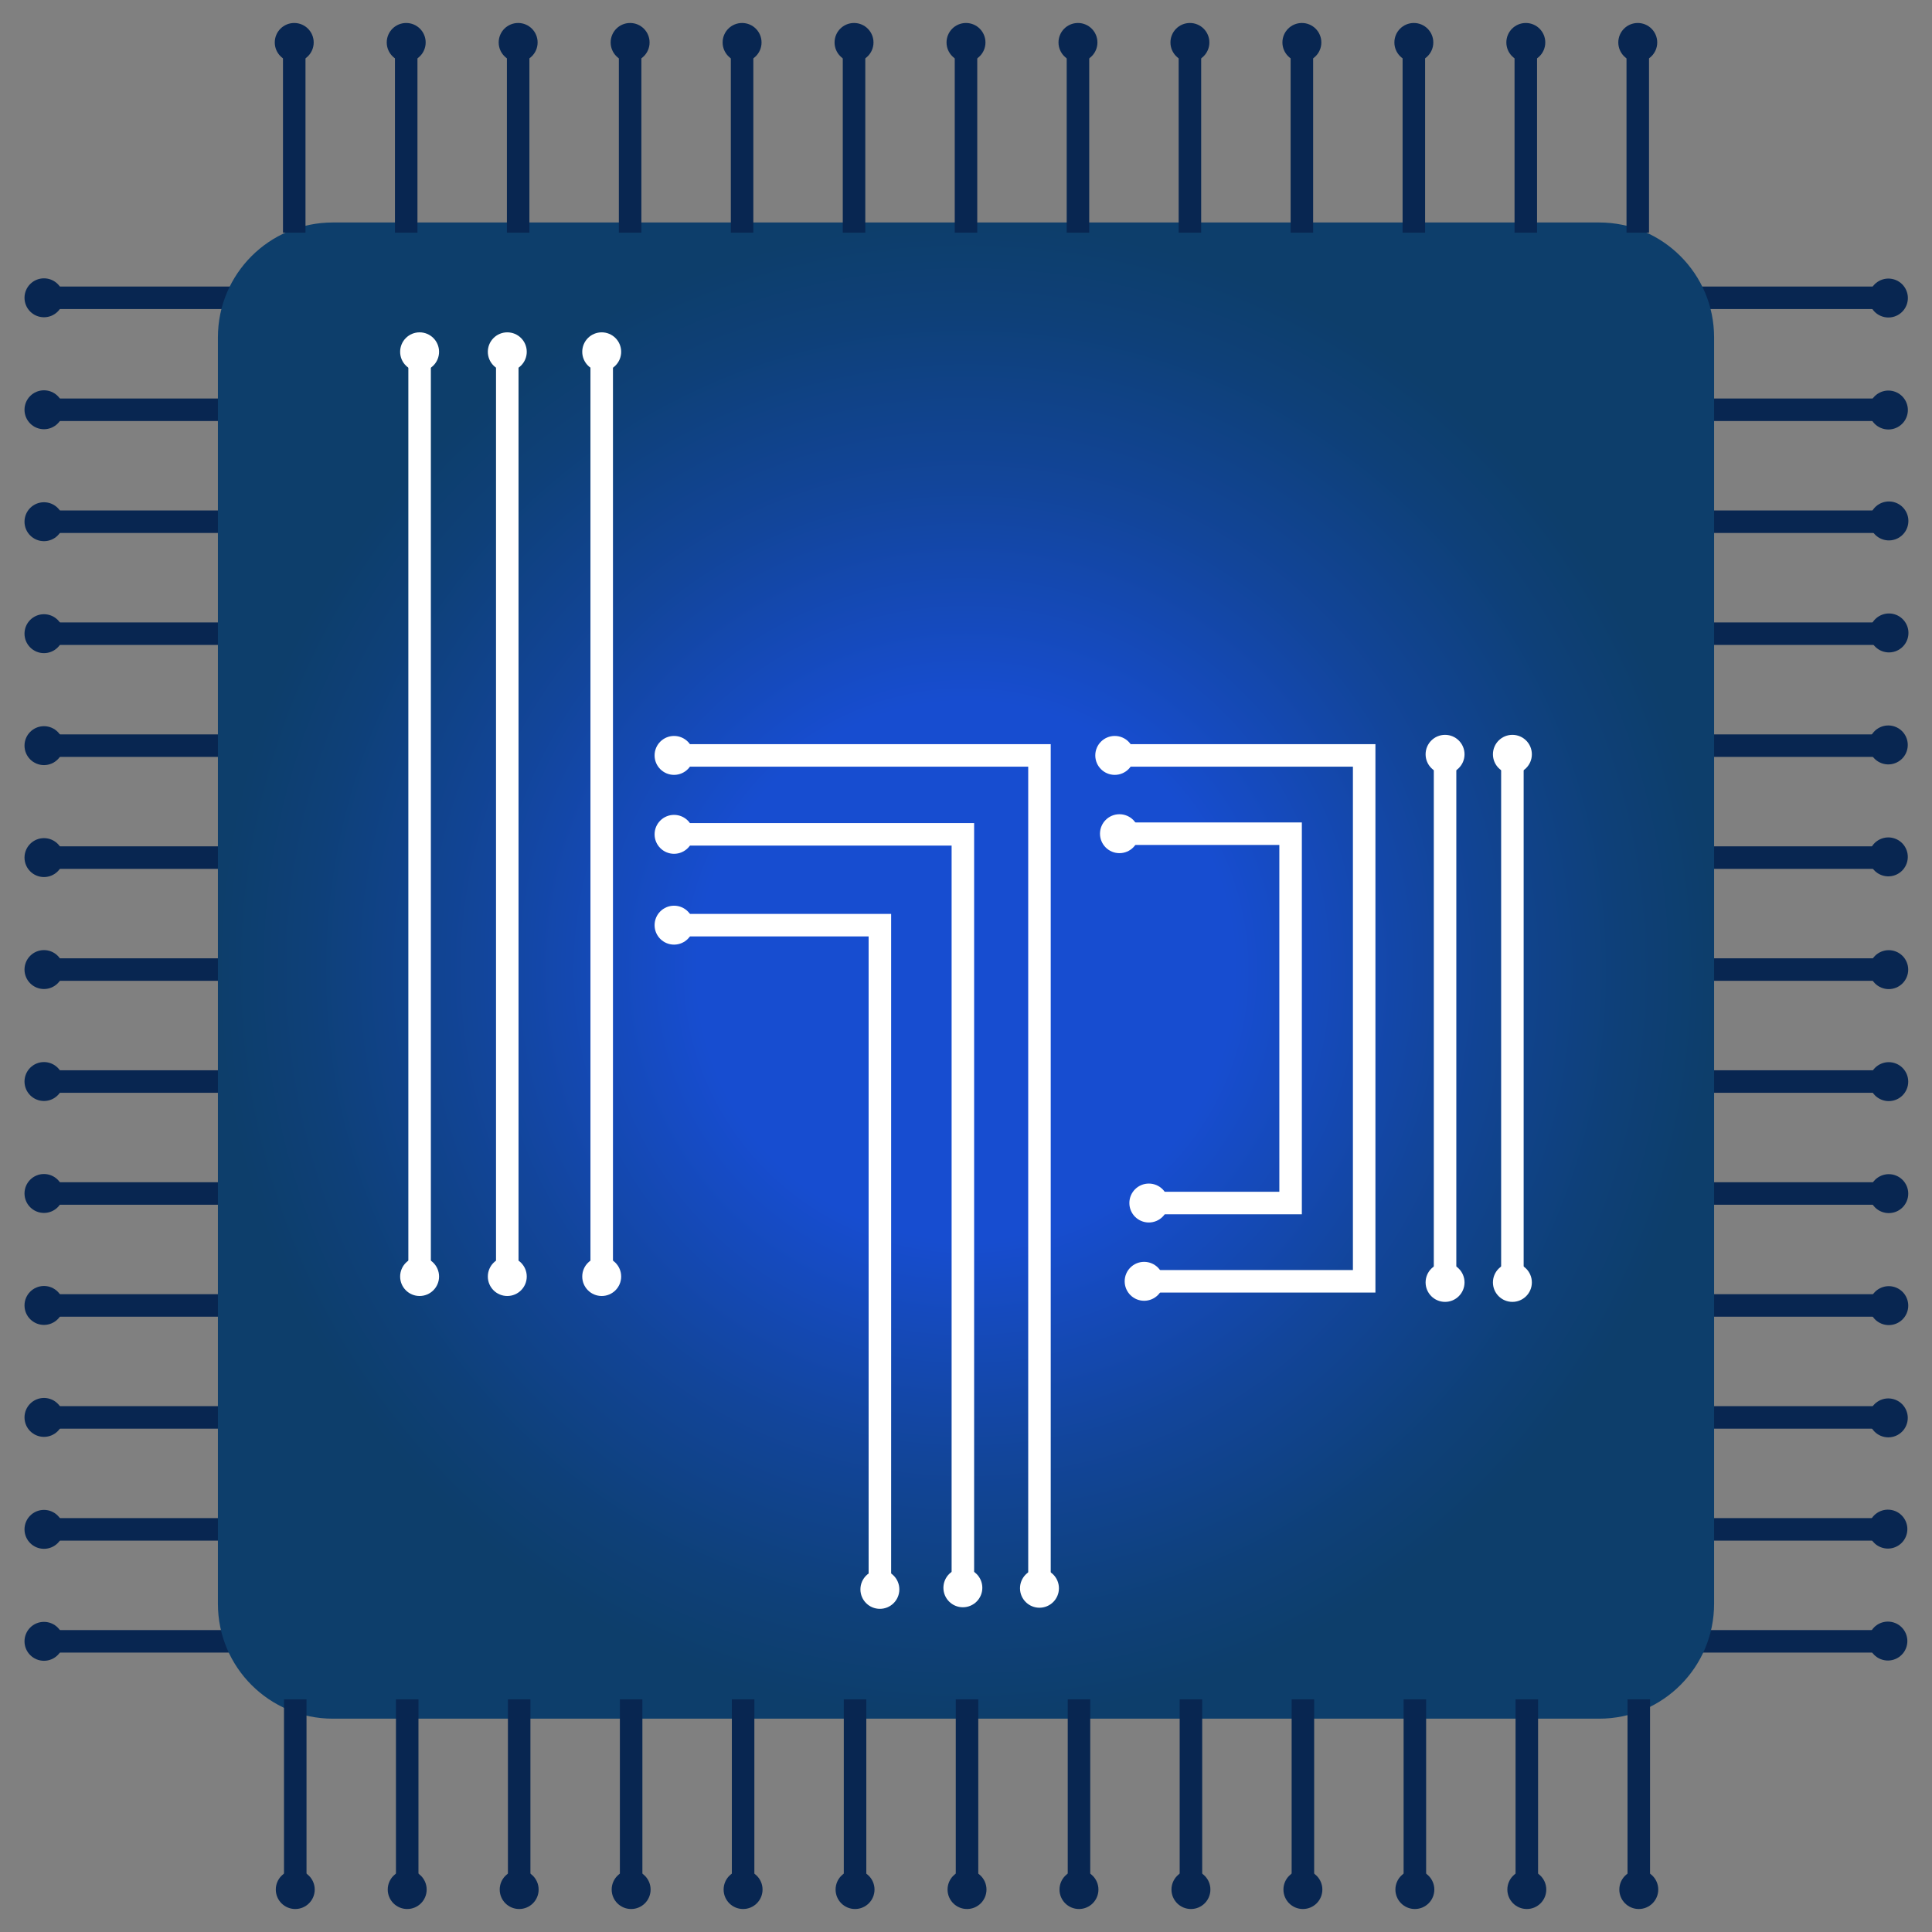 <?xml version="1.0" encoding="utf-8"?>
<!-- Generator: Adobe Illustrator 23.1.1, SVG Export Plug-In . SVG Version: 6.00 Build 0)  -->
<svg version="1.1" id="Layer_1" xmlns="http://www.w3.org/2000/svg" xmlns:xlink="http://www.w3.org/1999/xlink" x="0px" y="0px"
	 viewBox="0 0 1080 1080" style="enable-background:new 0 0 1080 1080;" xml:space="preserve">
<rect x="0" y="0" width="1080" height="1080" fill="#808080" stroke="none"/>
<style type="text/css">
	.st0{fill:none;stroke:#082651;stroke-width:12.581;stroke-miterlimit:10;}
	.st1{fill:#082651;}
	.st2{fill:url(#SVGID_1_);}
	.st3{fill:none;stroke:#FFFFFF;stroke-width:12.581;stroke-miterlimit:10;}
	.st4{fill:#FFFFFF;}
</style>
<g>
	<g>
		<g>
			<g>
				<g>
					<line class="st0" x1="1055.96" y1="166.47" x2="949.09" y2="166.47"/>
					<g>
						
							<ellipse transform="matrix(0.29 -0.957 0.957 0.29 590.248 1128.363)" class="st1" cx="1055.42" cy="166.47" rx="10.88" ry="10.88"/>
					</g>
				</g>
			</g>
			<g>
				<g>
					<line class="st0" x1="1055.96" y1="229.06" x2="949.09" y2="229.06"/>
					<g>
						
							<ellipse transform="matrix(0.29 -0.957 0.957 0.29 530.347 1172.814)" class="st1" cx="1055.42" cy="229.06" rx="10.88" ry="10.88"/>
					</g>
				</g>
			</g>
			<g>
				<g>
					<line class="st0" x1="1055.96" y1="291.64" x2="949.09" y2="291.64"/>
					<g>
						
							<ellipse transform="matrix(0.257 -0.967 0.967 0.257 502.654 1236.851)" class="st1" cx="1055.42" cy="291.64" rx="10.88" ry="10.88"/>
					</g>
				</g>
			</g>
			<g>
				<g>
					<line class="st0" x1="1055.96" y1="354.23" x2="949.09" y2="354.23"/>
					<g>
						
							<ellipse transform="matrix(0.257 -0.967 0.967 0.257 442.164 1283.374)" class="st1" cx="1055.42" cy="354.23" rx="10.88" ry="10.88"/>
					</g>
				</g>
			</g>
			<g>
				<g>
					<line class="st0" x1="1055.96" y1="416.82" x2="949.09" y2="416.82"/>
					<g>
						
							<ellipse transform="matrix(0.331 -0.944 0.944 0.331 312.747 1274.772)" class="st1" cx="1055.42" cy="416.82" rx="10.88" ry="10.88"/>
					</g>
				</g>
			</g>
			<g>
				<g>
					<line class="st0" x1="1055.96" y1="479.4" x2="949.09" y2="479.4"/>
					<g>
						
							<ellipse transform="matrix(0.331 -0.944 0.944 0.331 253.688 1316.642)" class="st1" cx="1055.42" cy="479.4" rx="10.88" ry="10.88"/>
					</g>
				</g>
			</g>
			<g>
				<g>
					<line class="st0" x1="1055.96" y1="541.99" x2="949.09" y2="541.99"/>
					<g>
						
							<ellipse transform="matrix(0.383 -0.924 0.924 0.383 150.793 1309.66)" class="st1" cx="1055.42" cy="541.99" rx="10.88" ry="10.88"/>
					</g>
				</g>
			</g>
			<g>
				<g>
					<line class="st0" x1="1055.96" y1="604.58" x2="949.09" y2="604.58"/>
					<g>
						
							<ellipse transform="matrix(0.383 -0.924 0.924 0.383 92.97 1348.296)" class="st1" cx="1055.42" cy="604.58" rx="10.88" ry="10.88"/>
					</g>
				</g>
			</g>
			<g>
				<g>
					<line class="st0" x1="1055.96" y1="667.17" x2="949.09" y2="667.17"/>
					<g>
						
							<ellipse transform="matrix(0.383 -0.924 0.924 0.383 35.147 1386.932)" class="st1" cx="1055.42" cy="667.17" rx="10.88" ry="10.88"/>
					</g>
				</g>
			</g>
			<g>
				<g>
					<line class="st0" x1="1055.96" y1="729.75" x2="949.09" y2="729.75"/>
					<g>
						
							<ellipse transform="matrix(0.383 -0.924 0.924 0.383 -22.675 1425.568)" class="st1" cx="1055.42" cy="729.75" rx="10.88" ry="10.88"/>
					</g>
				</g>
			</g>
			<g>
				<g>
					<line class="st0" x1="1055.96" y1="792.34" x2="949.09" y2="792.34"/>
					<g>
						
							<ellipse transform="matrix(0.29 -0.957 0.957 0.29 -8.766 1572.865)" class="st1" cx="1055.42" cy="792.34" rx="10.88" ry="10.88"/>
					</g>
				</g>
			</g>
			<g>
				<g>
					<line class="st0" x1="1055.96" y1="854.93" x2="949.09" y2="854.93"/>
					<g>
						
							<ellipse transform="matrix(0.189 -0.982 0.982 0.189 16.333 1729.63)" class="st1" cx="1055.42" cy="854.93" rx="10.88" ry="10.88"/>
					</g>
				</g>
			</g>
			<g>
				<g>
					<line class="st0" x1="1055.96" y1="917.51" x2="949.09" y2="917.51"/>
					<g>
						
							<ellipse transform="matrix(0.189 -0.982 0.982 0.189 -45.125 1780.381)" class="st1" cx="1055.42" cy="917.51" rx="10.88" ry="10.88"/>
					</g>
				</g>
			</g>
		</g>
		<g>
			<g>
				<g>
					<line class="st0" x1="24.04" y1="917.51" x2="130.91" y2="917.51"/>
					<g>
						<path class="st1" d="M24.58,928.39c-6.01,0-10.88-4.87-10.88-10.88c0-6.01,4.87-10.88,10.88-10.88
							c6.01,0,10.88,4.87,10.88,10.88C35.46,923.52,30.59,928.39,24.58,928.39z"/>
					</g>
				</g>
			</g>
			<g>
				<g>
					<line class="st0" x1="24.04" y1="854.93" x2="130.91" y2="854.93"/>
					<g>
						<path class="st1" d="M24.58,865.8c-6.01,0-10.88-4.87-10.88-10.88c0-6.01,4.87-10.88,10.88-10.88
							c6.01,0,10.88,4.87,10.88,10.88C35.46,860.93,30.59,865.8,24.58,865.8z"/>
					</g>
				</g>
			</g>
			<g>
				<g>
					<line class="st0" x1="24.04" y1="792.34" x2="130.91" y2="792.34"/>
					<g>
						<path class="st1" d="M24.58,803.22c-6.01,0-10.88-4.87-10.88-10.88c0-6.01,4.87-10.88,10.88-10.88
							c6.01,0,10.88,4.87,10.88,10.88C35.46,798.35,30.59,803.22,24.58,803.22z"/>
					</g>
				</g>
			</g>
			<g>
				<g>
					<line class="st0" x1="24.04" y1="729.75" x2="130.91" y2="729.75"/>
					<g>
						<path class="st1" d="M24.58,740.63c-6.01,0-10.88-4.87-10.88-10.88s4.87-10.88,10.88-10.88c6.01,0,10.88,4.87,10.88,10.88
							S30.59,740.63,24.58,740.63z"/>
					</g>
				</g>
			</g>
			<g>
				<g>
					<line class="st0" x1="24.04" y1="667.17" x2="130.91" y2="667.17"/>
					<g>
						<path class="st1" d="M24.58,678.04c-6.01,0-10.88-4.87-10.88-10.88s4.87-10.88,10.88-10.88c6.01,0,10.88,4.87,10.88,10.88
							S30.59,678.04,24.58,678.04z"/>
					</g>
				</g>
			</g>
			<g>
				<g>
					<line class="st0" x1="24.04" y1="604.58" x2="130.91" y2="604.58"/>
					<g>
						<path class="st1" d="M24.58,615.46c-6.01,0-10.88-4.87-10.88-10.88s4.87-10.88,10.88-10.88c6.01,0,10.88,4.87,10.88,10.88
							S30.59,615.46,24.58,615.46z"/>
					</g>
				</g>
			</g>
			<g>
				<g>
					<line class="st0" x1="24.04" y1="541.99" x2="130.91" y2="541.99"/>
					<g>
						<path class="st1" d="M24.58,552.87c-6.01,0-10.88-4.87-10.88-10.88s4.87-10.88,10.88-10.88c6.01,0,10.88,4.87,10.88,10.88
							S30.59,552.87,24.58,552.87z"/>
					</g>
				</g>
			</g>
			<g>
				<g>
					<line class="st0" x1="24.04" y1="479.4" x2="130.91" y2="479.4"/>
					<g>
						<path class="st1" d="M24.58,490.28c-6.01,0-10.88-4.87-10.88-10.88c0-6.01,4.87-10.88,10.88-10.88
							c6.01,0,10.88,4.87,10.88,10.88C35.46,485.41,30.59,490.28,24.58,490.28z"/>
					</g>
				</g>
			</g>
			<g>
				<g>
					<line class="st0" x1="24.04" y1="416.82" x2="130.91" y2="416.82"/>
					<g>
						<path class="st1" d="M24.58,427.7c-6.01,0-10.88-4.87-10.88-10.88c0-6.01,4.87-10.88,10.88-10.88
							c6.01,0,10.88,4.87,10.88,10.88C35.46,422.83,30.59,427.7,24.58,427.7z"/>
					</g>
				</g>
			</g>
			<g>
				<g>
					<line class="st0" x1="24.04" y1="354.23" x2="130.91" y2="354.23"/>
					<g>
						<path class="st1" d="M24.58,365.11c-6.01,0-10.88-4.87-10.88-10.88c0-6.01,4.87-10.88,10.88-10.88
							c6.01,0,10.88,4.87,10.88,10.88C35.46,360.24,30.59,365.11,24.58,365.11z"/>
					</g>
				</g>
			</g>
			<g>
				<g>
					<line class="st0" x1="24.04" y1="291.64" x2="130.91" y2="291.64"/>
					<g>
						<path class="st1" d="M24.58,302.52c-6.01,0-10.88-4.87-10.88-10.88c0-6.01,4.87-10.88,10.88-10.88
							c6.01,0,10.88,4.87,10.88,10.88C35.46,297.65,30.59,302.52,24.58,302.52z"/>
					</g>
				</g>
			</g>
			<g>
				<g>
					<line class="st0" x1="24.04" y1="229.06" x2="130.91" y2="229.06"/>
					<g>
						<path class="st1" d="M24.58,239.94c-6.01,0-10.88-4.87-10.88-10.88s4.87-10.88,10.88-10.88c6.01,0,10.88,4.87,10.88,10.88
							S30.59,239.94,24.58,239.94z"/>
					</g>
				</g>
			</g>
			<g>
				<g>
					<line class="st0" x1="24.04" y1="166.47" x2="130.91" y2="166.47"/>
					<g>
						<path class="st1" d="M24.58,177.35c-6.01,0-10.88-4.87-10.88-10.88s4.87-10.88,10.88-10.88c6.01,0,10.88,4.87,10.88,10.88
							S30.59,177.35,24.58,177.35z"/>
					</g>
				</g>
			</g>
		</g>
	</g>
	
		<radialGradient id="SVGID_1_" cx="540" cy="542.25" r="367.5" gradientTransform="matrix(1.138 0 0 1.138 -74.489 -74.489)" gradientUnits="userSpaceOnUse">
		<stop  offset="0.359" style="stop-color:#174DD0"/>
		<stop  offset="0.653" style="stop-color:#12459A"/>
		<stop  offset="0.878" style="stop-color:#0E4078"/>
		<stop  offset="1" style="stop-color:#0D3E6B"/>
	</radialGradient>
	<path class="st2" d="M893.97,960.75H186.03c-35.47,0-64.22-28.75-64.22-64.22V188.59c0-35.47,28.75-64.22,64.22-64.22h707.94
		c35.47,0,64.22,28.75,64.22,64.22v707.94C958.19,932,929.44,960.75,893.97,960.75z"/>
	<g>
		<g>
			<line class="st3" x1="283.57" y1="196.11" x2="283.57" y2="714.14"/>
			<g>
				<path class="st4" d="M272.7,196.66c0-6.01,4.87-10.88,10.88-10.88c6.01,0,10.88,4.87,10.88,10.88c0,6.01-4.87,10.88-10.88,10.88
					C277.57,207.53,272.7,202.66,272.7,196.66z"/>
			</g>
			<g>
				<path class="st4" d="M272.7,713.59c0,6.01,4.87,10.88,10.88,10.88c6.01,0,10.88-4.87,10.88-10.88c0-6.01-4.87-10.88-10.88-10.88
					C277.57,702.71,272.7,707.59,272.7,713.59z"/>
			</g>
		</g>
	</g>
	<g>
		<g>
			<line class="st3" x1="234.56" y1="196.11" x2="234.56" y2="714.14"/>
			<g>
				<path class="st4" d="M223.68,196.66c0-6.01,4.87-10.88,10.88-10.88s10.88,4.87,10.88,10.88c0,6.01-4.87,10.88-10.88,10.88
					S223.68,202.66,223.68,196.66z"/>
			</g>
			<g>
				<path class="st4" d="M223.68,713.59c0,6.01,4.87,10.88,10.88,10.88s10.88-4.87,10.88-10.88c0-6.01-4.87-10.88-10.88-10.88
					S223.68,707.59,223.68,713.59z"/>
			</g>
		</g>
	</g>
	<g>
		<g>
			<line class="st3" x1="336.36" y1="196.11" x2="336.36" y2="714.14"/>
			<g>
				<path class="st4" d="M325.48,196.66c0-6.01,4.87-10.88,10.88-10.88c6.01,0,10.88,4.87,10.88,10.88
					c0,6.01-4.87,10.88-10.88,10.88C330.35,207.53,325.48,202.66,325.48,196.66z"/>
			</g>
			<g>
				<path class="st4" d="M325.48,713.59c0,6.01,4.87,10.88,10.88,10.88c6.01,0,10.88-4.87,10.88-10.88
					c0-6.01-4.87-10.88-10.88-10.88C330.35,702.71,325.48,707.59,325.48,713.59z"/>
			</g>
		</g>
	</g>
	<g>
		<g>
			<polyline class="st3" points="376.26,422.28 581.07,422.28 581.07,888.4 			"/>
			<g>
				<path class="st4" d="M376.8,433.16c-6.01,0-10.88-4.87-10.88-10.88c0-6.01,4.87-10.88,10.88-10.88
					c6.01,0,10.88,4.87,10.88,10.88C387.68,428.28,382.81,433.16,376.8,433.16z"/>
			</g>
			<g>
				<path class="st4" d="M570.19,887.85c0,6.01,4.87,10.88,10.88,10.88s10.88-4.87,10.88-10.88c0-6.01-4.87-10.88-10.88-10.88
					S570.19,881.85,570.19,887.85z"/>
			</g>
		</g>
	</g>
	<g>
		<g>
			<polyline class="st3" points="376.26,466.4 538.25,466.4 538.25,888.13 			"/>
			<g>
				<path class="st4" d="M376.8,477.28c-6.01,0-10.88-4.87-10.88-10.88c0-6.01,4.87-10.88,10.88-10.88
					c6.01,0,10.88,4.87,10.88,10.88C387.68,472.41,382.81,477.28,376.8,477.28z"/>
			</g>
			<g>
				<path class="st4" d="M527.37,887.59c0,6.01,4.87,10.88,10.88,10.88c6.01,0,10.88-4.87,10.88-10.88
					c0-6.01-4.87-10.88-10.88-10.88C532.24,876.71,527.37,881.58,527.37,887.59z"/>
			</g>
		</g>
	</g>
	<g>
		<g>
			<polyline class="st3" points="376.26,517.17 491.86,517.17 491.86,889.01 			"/>
			<g>
				<path class="st4" d="M376.8,528.05c-6.01,0-10.88-4.87-10.88-10.88c0-6.01,4.87-10.88,10.88-10.88
					c6.01,0,10.88,4.87,10.88,10.88C387.68,523.17,382.81,528.05,376.8,528.05z"/>
			</g>
			<g>
				<path class="st4" d="M480.98,888.47c0,6.01,4.87,10.88,10.88,10.88c6.01,0,10.88-4.87,10.88-10.88
					c0-6.01-4.87-10.88-10.88-10.88C485.86,877.59,480.98,882.46,480.98,888.47z"/>
			</g>
		</g>
	</g>
	<g>
		<g>
			<polyline class="st3" points="622.61,422.28 762.58,422.28 762.58,716.26 639.03,716.26 			"/>
			<g>
				<path class="st4" d="M623.15,433.16c-6.01,0-10.88-4.87-10.88-10.88c0-6.01,4.87-10.88,10.88-10.88
					c6.01,0,10.88,4.87,10.88,10.88C634.03,428.28,629.16,433.16,623.15,433.16z"/>
			</g>
			<g>
				<path class="st4" d="M639.58,705.38c-6.01,0-10.88,4.87-10.88,10.88c0,6.01,4.87,10.88,10.88,10.88
					c6.01,0,10.88-4.87,10.88-10.88C650.46,710.25,645.58,705.38,639.58,705.38z"/>
			</g>
		</g>
	</g>
	<g>
		<g>
			<polyline class="st3" points="625.24,466.04 721.45,466.04 721.45,672.5 641.66,672.5 			"/>
			<g>
				<path class="st4" d="M625.78,476.92c-6.01,0-10.88-4.87-10.88-10.88c0-6.01,4.87-10.88,10.88-10.88
					c6.01,0,10.88,4.87,10.88,10.88C636.66,472.05,631.79,476.92,625.78,476.92z"/>
			</g>
			<g>
				<path class="st4" d="M642.2,661.62c-6.01,0-10.88,4.87-10.88,10.88s4.87,10.88,10.88,10.88c6.01,0,10.88-4.87,10.88-10.88
					S648.21,661.62,642.2,661.62z"/>
			</g>
		</g>
	</g>
	<g>
		<g>
			<line class="st3" x1="807.8" y1="421.12" x2="807.8" y2="717.42"/>
			<g>
				<path class="st4" d="M796.92,421.66c0-6.01,4.87-10.88,10.88-10.88s10.88,4.87,10.88,10.88c0,6.01-4.87,10.88-10.88,10.88
					S796.92,427.67,796.92,421.66z"/>
			</g>
			<g>
				<path class="st4" d="M796.92,716.88c0,6.01,4.87,10.88,10.88,10.88s10.88-4.87,10.88-10.88c0-6.01-4.87-10.88-10.88-10.88
					S796.92,710.87,796.92,716.88z"/>
			</g>
		</g>
	</g>
	<g>
		<g>
			<line class="st3" x1="845.44" y1="421.12" x2="845.44" y2="717.42"/>
			<g>
				<path class="st4" d="M834.56,421.66c0-6.01,4.87-10.88,10.88-10.88s10.88,4.87,10.88,10.88c0,6.01-4.87,10.88-10.88,10.88
					S834.56,427.67,834.56,421.66z"/>
			</g>
			<g>
				<path class="st4" d="M834.56,716.88c0,6.01,4.87,10.88,10.88,10.88s10.88-4.87,10.88-10.88c0-6.01-4.87-10.88-10.88-10.88
					S834.56,710.87,834.56,716.88z"/>
			</g>
		</g>
	</g>
	<g>
		<g>
			<g>
				<line class="st0" x1="164.48" y1="23.18" x2="164.48" y2="130.06"/>
				<g>
					<path class="st1" d="M153.6,23.73c0-6.01,4.87-10.88,10.88-10.88s10.88,4.87,10.88,10.88c0,6.01-4.87,10.88-10.88,10.88
						S153.6,29.73,153.6,23.73z"/>
				</g>
			</g>
		</g>
		<g>
			<g>
				<line class="st0" x1="227.07" y1="23.18" x2="227.07" y2="130.06"/>
				<g>
					<path class="st1" d="M216.19,23.73c0-6.01,4.87-10.88,10.88-10.88s10.88,4.87,10.88,10.88c0,6.01-4.87,10.88-10.88,10.88
						S216.19,29.73,216.19,23.73z"/>
				</g>
			</g>
		</g>
		<g>
			<g>
				<line class="st0" x1="289.65" y1="23.18" x2="289.65" y2="130.06"/>
				<g>
					<path class="st1" d="M278.77,23.73c0-6.01,4.87-10.88,10.88-10.88c6.01,0,10.88,4.87,10.88,10.88
						c0,6.01-4.87,10.88-10.88,10.88C283.65,34.61,278.77,29.73,278.77,23.73z"/>
				</g>
			</g>
		</g>
		<g>
			<g>
				<line class="st0" x1="352.24" y1="23.18" x2="352.24" y2="130.06"/>
				<g>
					<path class="st1" d="M341.36,23.73c0-6.01,4.87-10.88,10.88-10.88c6.01,0,10.88,4.87,10.88,10.88
						c0,6.01-4.87,10.88-10.88,10.88C346.23,34.61,341.36,29.73,341.36,23.73z"/>
				</g>
			</g>
		</g>
		<g>
			<g>
				<line class="st0" x1="414.83" y1="23.18" x2="414.83" y2="130.06"/>
				<g>
					<path class="st1" d="M403.95,23.73c0-6.01,4.87-10.88,10.88-10.88c6.01,0,10.88,4.87,10.88,10.88
						c0,6.01-4.87,10.88-10.88,10.88C408.82,34.61,403.95,29.73,403.95,23.73z"/>
				</g>
			</g>
		</g>
		<g>
			<g>
				<line class="st0" x1="477.41" y1="23.18" x2="477.41" y2="130.06"/>
				<g>
					<path class="st1" d="M466.53,23.73c0-6.01,4.87-10.88,10.88-10.88c6.01,0,10.88,4.87,10.88,10.88
						c0,6.01-4.87,10.88-10.88,10.88C471.41,34.61,466.53,29.73,466.53,23.73z"/>
				</g>
			</g>
		</g>
		<g>
			<g>
				<line class="st0" x1="540" y1="23.18" x2="540" y2="130.06"/>
				<g>
					<path class="st1" d="M529.12,23.73c0-6.01,4.87-10.88,10.88-10.88s10.88,4.87,10.88,10.88c0,6.01-4.87,10.88-10.88,10.88
						S529.12,29.73,529.12,23.73z"/>
				</g>
			</g>
		</g>
		<g>
			<g>
				<line class="st0" x1="602.59" y1="23.18" x2="602.59" y2="130.06"/>
				<g>
					<path class="st1" d="M591.71,23.73c0-6.01,4.87-10.88,10.88-10.88c6.01,0,10.88,4.87,10.88,10.88
						c0,6.01-4.87,10.88-10.88,10.88C596.58,34.61,591.71,29.73,591.71,23.73z"/>
				</g>
			</g>
		</g>
		<g>
			<g>
				<line class="st0" x1="665.17" y1="23.18" x2="665.17" y2="130.06"/>
				<g>
					<path class="st1" d="M654.29,23.73c0-6.01,4.87-10.88,10.88-10.88c6.01,0,10.88,4.87,10.88,10.88
						c0,6.01-4.87,10.88-10.88,10.88C659.17,34.61,654.29,29.73,654.29,23.73z"/>
				</g>
			</g>
		</g>
		<g>
			<g>
				<line class="st0" x1="727.76" y1="23.18" x2="727.76" y2="130.06"/>
				<g>
					<path class="st1" d="M716.88,23.73c0-6.01,4.87-10.88,10.88-10.88s10.88,4.87,10.88,10.88c0,6.01-4.87,10.88-10.88,10.88
						S716.88,29.73,716.88,23.73z"/>
				</g>
			</g>
		</g>
		<g>
			<g>
				<line class="st0" x1="790.35" y1="23.18" x2="790.35" y2="130.06"/>
				<g>
					<path class="st1" d="M779.47,23.73c0-6.01,4.87-10.88,10.88-10.88c6.01,0,10.88,4.87,10.88,10.88
						c0,6.01-4.87,10.88-10.88,10.88C784.34,34.61,779.47,29.73,779.47,23.73z"/>
				</g>
			</g>
		</g>
		<g>
			<g>
				<line class="st0" x1="852.93" y1="23.18" x2="852.93" y2="130.06"/>
				<g>
					<path class="st1" d="M842.06,23.73c0-6.01,4.87-10.88,10.88-10.88c6.01,0,10.88,4.87,10.88,10.88
						c0,6.01-4.87,10.88-10.88,10.88C846.93,34.61,842.06,29.73,842.06,23.73z"/>
				</g>
			</g>
		</g>
		<g>
			<g>
				<line class="st0" x1="915.52" y1="23.18" x2="915.52" y2="130.06"/>
				<g>
					<path class="st1" d="M904.64,23.73c0-6.01,4.87-10.88,10.88-10.88s10.88,4.87,10.88,10.88c0,6.01-4.87,10.88-10.88,10.88
						S904.64,29.73,904.64,23.73z"/>
				</g>
			</g>
		</g>
	</g>
	<g>
		<g>
			<g>
				<line class="st0" x1="916.09" y1="1056.82" x2="916.09" y2="949.94"/>
				<g>
					<path class="st1" d="M926.97,1056.27c0,6.01-4.87,10.88-10.88,10.88s-10.88-4.87-10.88-10.88c0-6.01,4.87-10.88,10.88-10.88
						S926.97,1050.27,926.97,1056.27z"/>
				</g>
			</g>
		</g>
		<g>
			<g>
				<line class="st0" x1="853.5" y1="1056.82" x2="853.5" y2="949.94"/>
				<g>
					<path class="st1" d="M864.38,1056.27c0,6.01-4.87,10.88-10.88,10.88c-6.01,0-10.88-4.87-10.88-10.88
						c0-6.01,4.87-10.88,10.88-10.88C859.51,1045.39,864.38,1050.27,864.38,1056.27z"/>
				</g>
			</g>
		</g>
		<g>
			<g>
				<line class="st0" x1="790.92" y1="1056.82" x2="790.92" y2="949.94"/>
				<g>
					<path class="st1" d="M801.8,1056.27c0,6.01-4.87,10.88-10.88,10.88c-6.01,0-10.88-4.87-10.88-10.88
						c0-6.01,4.87-10.88,10.88-10.88C796.92,1045.39,801.8,1050.27,801.8,1056.27z"/>
				</g>
			</g>
		</g>
		<g>
			<g>
				<line class="st0" x1="728.33" y1="1056.82" x2="728.33" y2="949.94"/>
				<g>
					<path class="st1" d="M739.21,1056.27c0,6.01-4.87,10.88-10.88,10.88s-10.88-4.87-10.88-10.88c0-6.01,4.87-10.88,10.88-10.88
						S739.21,1050.27,739.21,1056.27z"/>
				</g>
			</g>
		</g>
		<g>
			<g>
				<line class="st0" x1="665.74" y1="1056.82" x2="665.74" y2="949.94"/>
				<g>
					<path class="st1" d="M676.62,1056.27c0,6.01-4.87,10.88-10.88,10.88c-6.01,0-10.88-4.87-10.88-10.88
						c0-6.01,4.87-10.88,10.88-10.88C671.75,1045.39,676.62,1050.27,676.62,1056.27z"/>
				</g>
			</g>
		</g>
		<g>
			<g>
				<line class="st0" x1="603.16" y1="1056.82" x2="603.16" y2="949.94"/>
				<g>
					<path class="st1" d="M614.03,1056.27c0,6.01-4.87,10.88-10.88,10.88c-6.01,0-10.88-4.87-10.88-10.88
						c0-6.01,4.87-10.88,10.88-10.88C609.16,1045.39,614.03,1050.27,614.03,1056.27z"/>
				</g>
			</g>
		</g>
		<g>
			<g>
				<line class="st0" x1="540.57" y1="1056.82" x2="540.57" y2="949.94"/>
				<g>
					<path class="st1" d="M551.45,1056.27c0,6.01-4.87,10.88-10.88,10.88s-10.88-4.87-10.88-10.88c0-6.01,4.87-10.88,10.88-10.88
						S551.45,1050.27,551.45,1056.27z"/>
				</g>
			</g>
		</g>
		<g>
			<g>
				<line class="st0" x1="477.98" y1="1056.82" x2="477.98" y2="949.94"/>
				<g>
					<path class="st1" d="M488.86,1056.27c0,6.01-4.87,10.88-10.88,10.88c-6.01,0-10.88-4.87-10.88-10.88
						c0-6.01,4.87-10.88,10.88-10.88C483.99,1045.39,488.86,1050.27,488.86,1056.27z"/>
				</g>
			</g>
		</g>
		<g>
			<g>
				<line class="st0" x1="415.4" y1="1056.82" x2="415.4" y2="949.94"/>
				<g>
					<path class="st1" d="M426.27,1056.27c0,6.01-4.87,10.88-10.88,10.88c-6.01,0-10.88-4.87-10.88-10.88
						c0-6.01,4.87-10.88,10.88-10.88C421.4,1045.39,426.27,1050.27,426.27,1056.27z"/>
				</g>
			</g>
		</g>
		<g>
			<g>
				<line class="st0" x1="352.81" y1="1056.82" x2="352.81" y2="949.94"/>
				<g>
					<path class="st1" d="M363.69,1056.27c0,6.01-4.87,10.88-10.88,10.88c-6.01,0-10.88-4.87-10.88-10.88
						c0-6.01,4.87-10.88,10.88-10.88C358.82,1045.39,363.69,1050.27,363.69,1056.27z"/>
				</g>
			</g>
		</g>
		<g>
			<g>
				<line class="st0" x1="290.22" y1="1056.82" x2="290.22" y2="949.94"/>
				<g>
					<path class="st1" d="M301.1,1056.27c0,6.01-4.87,10.88-10.88,10.88c-6.01,0-10.88-4.87-10.88-10.88
						c0-6.01,4.87-10.88,10.88-10.88C296.23,1045.39,301.1,1050.27,301.1,1056.27z"/>
				</g>
			</g>
		</g>
		<g>
			<g>
				<line class="st0" x1="227.63" y1="1056.82" x2="227.63" y2="949.94"/>
				<g>
					<path class="st1" d="M238.51,1056.27c0,6.01-4.87,10.88-10.88,10.88s-10.88-4.87-10.88-10.88c0-6.01,4.87-10.88,10.88-10.88
						S238.51,1050.27,238.51,1056.27z"/>
				</g>
			</g>
		</g>
		<g>
			<g>
				<line class="st0" x1="165.05" y1="1056.82" x2="165.05" y2="949.94"/>
				<g>
					<path class="st1" d="M175.93,1056.27c0,6.01-4.87,10.88-10.88,10.88s-10.88-4.87-10.88-10.88c0-6.01,4.87-10.88,10.88-10.88
						S175.93,1050.27,175.93,1056.27z"/>
				</g>
			</g>
		</g>
	</g>
</g>
</svg>
